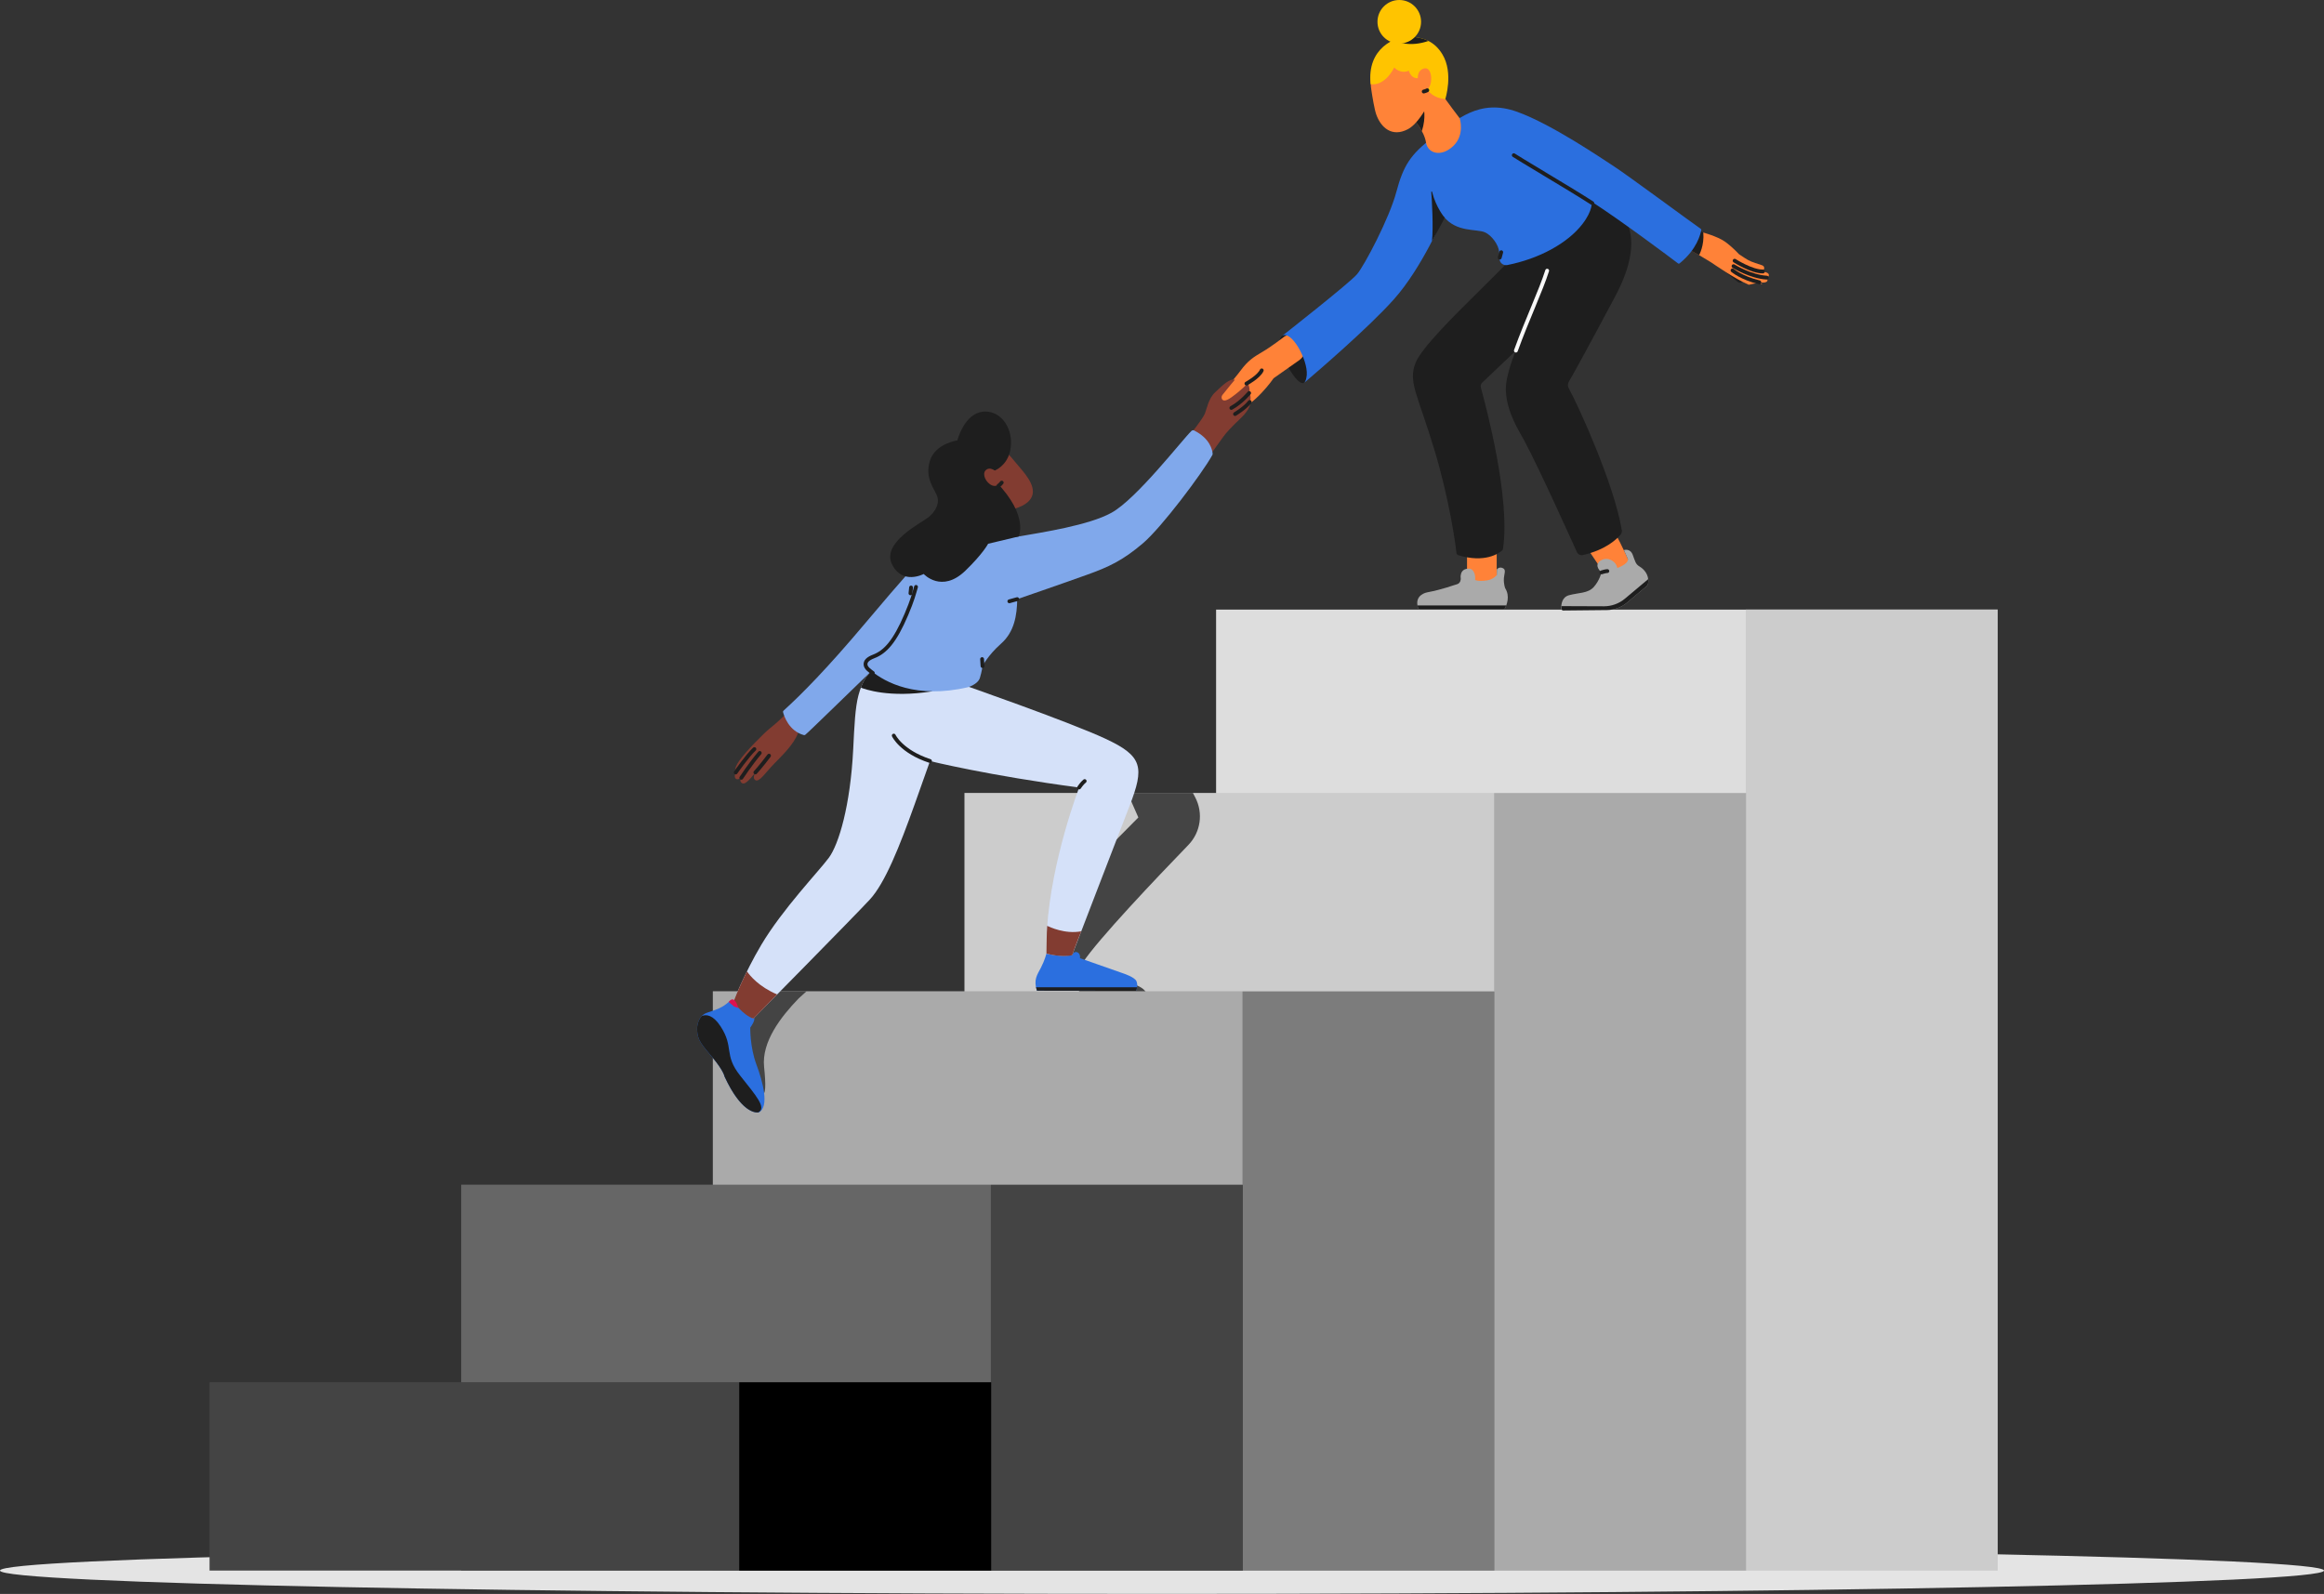 <svg width="449" height="308" viewBox="0 0 449 308" fill="none" xmlns="http://www.w3.org/2000/svg">
<rect x="0" y="0" width="449" height="308" fill="#333333" stroke="none"/>
<g clip-path="url(#clip0_3406_17153)">
<path d="M224.5 307.995C348.488 307.995 449 305.976 449 303.485C449 300.994 348.488 298.974 224.5 298.974C100.512 298.974 0 300.994 0 303.485C0 305.976 100.512 307.995 224.5 307.995Z" fill="#E4E4E4"/>
<path d="M385.962 117.794H234.952V303.485H385.962V117.794Z" fill="#DDDDDD"/>
<path d="M385.961 117.794H337.284V303.485H385.961V117.794Z" fill="#CCCCCC"/>
<path d="M337.344 153.222H186.334V303.485H337.344V153.222Z" fill="#CCCCCC"/>
<path d="M217.847 153.222L219.929 157.961L206.974 171.045C205.796 172.054 204.614 187.39 204.614 187.39L211.522 194.804L221.468 192.612C222.477 188.905 207.253 188.96 209.166 186.043C212.089 181.578 223.463 169.612 229.601 163.266C231.971 160.814 232.505 157.125 230.929 154.098L230.473 153.222H217.847Z" fill="#444444"/>
<path d="M337.344 153.249H288.666V303.485H337.344V153.249Z" fill="#AAAAAA"/>
<path d="M288.73 191.54H137.721V303.489H288.73V191.54Z" fill="#AAAAAA"/>
<path d="M155.831 191.539H148.63L145.685 193.959C145.685 193.959 140.068 200.365 139.899 200.529C139.73 200.693 145.461 209.404 147.091 211.144C148.032 212.148 147.959 209.363 147.625 206.176C147.119 201.314 150.877 196.47 154.274 192.955L155.836 191.535L155.831 191.539Z" fill="#444444"/>
<path d="M288.73 191.594H240.053V303.485H288.73V191.594Z" fill="#7C7C7C"/>
<path d="M240.112 228.922H89.103V303.485H240.112V228.922Z" fill="#666666"/>
<path d="M240.112 228.963H191.435V303.489H240.112V228.963Z" fill="#444444"/>
<path d="M191.495 267.089H40.485V303.485H191.495V267.089Z" fill="#444444"/>
<path d="M191.499 267.107H142.822V303.485H191.499V267.107Z" fill="black"/>
<path d="M283.433 105.617V112.187C283.433 112.187 286.552 113.872 289.164 111.767V105.659C289.164 105.659 286.849 102.878 283.433 105.617Z" fill="#FF8238"/>
<path d="M309.471 110.128L306.548 105.777C306.548 105.777 305.763 103.586 308.457 102.07C308.457 102.07 310.758 100.892 311.996 102.969C313.233 105.047 314.973 109.037 314.973 109.037C314.973 109.037 315.087 110.274 313.174 111.397C311.265 112.52 309.466 110.133 309.466 110.133L309.471 110.128Z" fill="#FF8238"/>
<path d="M332.823 52.119L335.659 54.42C335.659 54.42 336.303 54.9 336.668 54.448" fill="#1E1E1E"/>
<path d="M326.832 48.453C326.832 48.453 329.444 49.969 330.457 50.617C331.467 51.261 335.01 53.79 337.873 55.028C337.873 55.028 339.435 54.617 340.161 54.703C340.485 54.745 340.513 55.197 340.207 54.804C340.115 54.685 339.837 54.544 339.618 54.466C339.618 54.466 341.106 54.859 341.444 54.311C341.513 54.197 341.499 53.85 341.303 53.736C341.106 53.621 341.613 53.653 341.723 53.288C341.832 52.923 341.581 52.658 340.586 52.462C340.586 52.462 340.937 52.001 340.823 51.635C340.7 51.234 340.376 51.27 339.111 50.823C337.846 50.375 337.677 50.261 335.964 49.111C335.964 49.111 334.727 47.736 333.266 46.696C331.805 45.655 328.855 44.869 328.855 44.869" fill="#FF8238"/>
<path d="M334.727 52.247C334.727 52.247 336.467 53.736 339.896 54.548" stroke="#1E1E1E" stroke-width="0.74" stroke-linecap="round" stroke-linejoin="round"/>
<path d="M334.923 51.43C334.923 51.43 338.152 53.452 341.33 53.649" stroke="#1E1E1E" stroke-width="0.74" stroke-linecap="round" stroke-linejoin="round"/>
<path d="M335.134 50.38C335.134 50.38 338.449 52.498 340.595 52.457" stroke="#1E1E1E" stroke-width="0.74" stroke-linecap="round" stroke-linejoin="round"/>
<path d="M328.266 49.298C328.266 49.298 329.307 47.458 329.078 44.901L328.234 44.591L326.097 48.088L328.261 49.298H328.266Z" fill="#1E1E1E"/>
<path d="M281.767 107.293C281.552 107.229 281.401 107.037 281.378 106.814C281.214 104.937 279.917 96.226 277.223 87.242C273.899 76.161 272.004 73.878 273.488 70.112C274.584 67.332 280.566 61.351 286.045 55.959C291.58 50.508 295.822 46.015 295.822 46.015L306.891 36.578L312.845 41.071C312.845 41.071 318.53 45.116 312.087 57.219C306.525 67.665 303.945 72.331 303.091 73.778C302.868 74.152 302.863 74.613 303.073 74.997C304.877 78.279 311.836 93.446 313.343 102.481C313.393 102.778 313.293 103.074 313.101 103.303C312.338 104.198 310.27 106.216 305.845 107.256C305.366 107.371 304.868 107.129 304.658 106.681C304.658 106.681 297.379 90.478 294.562 85.274C293.329 83 291.192 79.795 290.936 75.586C290.758 72.6 292.872 67.751 292.872 67.751L286.397 73.906C286.123 74.152 286.009 74.527 286.105 74.883C287.045 78.343 291.872 96.281 290.374 106.06C290.356 106.193 290.287 106.307 290.192 106.394C289.548 106.946 286.858 108.836 281.771 107.288L281.767 107.293Z" fill="#1E1E1E"/>
<path d="M247.674 64.939C247.674 64.939 246.327 65.98 247.87 69.094C249.715 72.819 251.135 74.221 251.811 74.024C252.903 73.705 253.227 67.697 250.556 64.848C249.501 63.72 247.674 64.935 247.674 64.935V64.939Z" fill="#1E1E1E"/>
<path d="M236.016 75.892C236.016 75.892 238.208 73.591 239.67 71.623C241.131 69.655 242.167 69.011 243.939 67.971C245.711 66.93 248.094 65.076 248.094 65.076C248.094 65.076 249.894 63.702 251.633 65.752C253.373 67.802 251.099 69.541 251.099 69.541L246.058 73.093C246.058 73.093 242.519 78.316 238.345 79.791C234.496 81.151 234.076 77.937 236.012 75.887L236.016 75.892Z" fill="#FF8238"/>
<path d="M247.674 64.939C247.674 64.939 260.652 54.772 262.168 53.005C263.606 51.325 268.419 42.18 269.766 37.122C271.113 32.068 272.465 29.822 276.899 26.507C281.337 23.192 285.749 18.924 293.164 21.622C299.84 24.051 309.21 30.461 311.704 32.068C314.316 33.752 327.079 43.194 328.576 44.207C328.663 44.267 328.709 44.372 328.686 44.477C328.517 45.257 327.882 48.157 324.508 50.887C324.416 50.96 324.284 50.964 324.193 50.891C322.754 49.795 313.288 42.696 307.521 38.975C307.521 38.975 307.813 40.592 305.722 43.299C302.836 47.038 297.315 50.01 291.219 51.215C290.411 51.375 289.648 50.736 289.717 49.914C289.717 49.901 289.717 49.887 289.717 49.878C289.74 49.636 289.666 49.298 289.639 48.736C289.566 47.298 288.146 45.413 286.844 44.874C285.214 44.198 281.397 44.929 278.922 41.843C278.922 41.843 274.78 51.686 269.328 57.808C264.355 63.396 254.053 72.198 252.232 73.751C252.072 73.888 251.971 73.956 251.903 73.993C251.889 74.002 251.843 74.015 251.843 74.015C251.843 74.015 252.364 73.915 252.469 72.449C252.688 69.432 249.414 63.638 247.674 64.935V64.939Z" fill="#2B6FDF"/>
<path d="M279.095 42.043C279.095 42.043 277.456 40.153 276.675 37.058C276.652 36.971 276.515 37.003 276.52 37.094C276.652 38.765 276.949 43.92 276.661 46.559C276.661 46.559 278.798 42.888 279.091 42.043H279.095Z" fill="#1E1E1E"/>
<path d="M307.635 39.258C307.635 39.258 305.005 37.556 299.991 34.561C294.977 31.57 292.466 29.991 292.466 29.991" stroke="#1E1E1E" stroke-width="0.74" stroke-linecap="round" stroke-linejoin="round"/>
<path d="M298.913 52.302C297.676 56.206 295.064 61.684 292.872 67.747" stroke="#F9F9F9" stroke-width="0.74" stroke-miterlimit="10" stroke-linecap="round"/>
<path d="M289.187 110.041C289.187 110.041 289.52 109.544 290.137 109.704C291.105 109.955 290.625 110.754 290.557 111.685C290.475 112.863 290.808 113.666 290.808 113.666C291.803 115.246 291.064 116.967 290.758 117.547C290.689 117.675 290.561 117.752 290.42 117.752H274.351C274.182 117.752 274.036 117.643 273.985 117.483C273.127 114.899 275.73 114.465 275.73 114.465C278.808 113.876 280.661 113.118 281.461 112.908C282.26 112.698 282.219 111.813 282.219 111.813C282.219 111.813 281.84 109.79 283.945 109.877C283.945 109.877 285.123 110.005 284.999 112.068C284.999 112.068 285.561 112.415 287.296 112.151C288.538 111.959 289.173 111.142 289.173 111.142L289.196 110.046L289.187 110.041Z" fill="#AAAAAA"/>
<path d="M302.032 117.958C301.817 117.958 301.639 117.794 301.635 117.579C301.612 116.871 301.731 115.397 303.128 115.018C304.982 114.511 306.781 114.68 307.904 113.447C309.028 112.21 309.42 110.603 309.42 110.603C309.42 110.603 307.79 109.311 309.197 108.357C310.603 107.403 312.288 108.526 312.457 109.763C312.457 109.763 314.626 108.996 314.516 108.042L313.735 106.293C313.735 106.293 314.927 105.887 315.434 107.179C315.941 108.471 315.941 108.978 316.781 109.48C317.558 109.945 318.622 110.986 318.43 112.644C318.398 112.913 318.256 113.16 318.046 113.333L314.311 116.474C313.256 117.364 311.923 117.857 310.539 117.871L302.032 117.958Z" fill="#AAAAAA"/>
<path d="M272.994 22.809C272.994 22.809 275.177 25.352 275.497 27.493C275.816 29.639 278.396 30.433 280.739 28.247C283.081 26.06 282.013 22.855 282.013 22.855C282.013 22.855 279.31 19.312 278.552 18.12C277.798 16.929 275.931 15.938 274.145 17.842C272.36 19.746 272.994 22.805 272.994 22.805V22.809Z" fill="#FF8338"/>
<path d="M275.022 20.741C275.022 20.741 275.588 22.617 274.702 25.338C274.702 25.338 273.839 23.695 272.949 22.887L275.022 20.745V20.741Z" fill="#1E1E1E"/>
<path d="M265.255 12.838C264.789 14.276 264.707 15.815 264.935 17.308C265.168 18.86 265.551 21.161 265.894 22.124C266.793 24.654 268.926 26.562 271.963 24.987C273.775 24.046 275.365 21.344 276.355 19.321C277.41 17.157 277.712 14.687 277.1 12.359C276.62 10.537 275.565 8.766 273.314 8.359C269.287 7.633 266.424 9.245 265.259 12.834L265.255 12.838Z" fill="#FF8338"/>
<path d="M264.812 16.253C264.812 16.253 267.314 16.929 269.378 13.039C269.378 13.039 270.451 14.349 272.2 13.674C272.2 13.674 272.716 15.938 274.981 14.787C274.981 14.787 274.862 18.718 279.232 19.157C279.232 19.157 280.862 14.112 278.675 10.501C277.182 8.031 275.1 7.245 272.442 7.086C269.574 6.917 264.022 9.35 264.816 16.258L264.812 16.253Z" fill="#FFC400"/>
<path d="M273.981 15.609C273.981 15.609 273.534 13.756 275.05 13.249C276.566 12.742 276.904 15.719 276.059 16.956C275.214 18.193 274.091 16.564 273.981 15.609Z" fill="#FF8338"/>
<path d="M275.753 17.436C275.753 17.436 275.488 17.591 275.063 17.687" stroke="#1E1E1E" stroke-width="0.74" stroke-linecap="round" stroke-linejoin="round"/>
<path d="M275.981 7.916C274.944 7.396 273.766 7.163 272.442 7.081C271.561 7.031 270.433 7.223 269.305 7.716C270.04 8.14 272.342 9.149 275.981 7.916Z" fill="#1E1E1E"/>
<path d="M270.342 8.419C272.667 8.419 274.552 6.534 274.552 4.209C274.552 1.885 272.667 0 270.342 0C268.016 0 266.131 1.885 266.131 4.209C266.131 6.534 268.016 8.419 270.342 8.419Z" fill="#FFC400"/>
<path d="M289.753 49.773L290.036 48.736" stroke="#1E1E1E" stroke-width="0.74" stroke-linecap="round" stroke-linejoin="round"/>
<path d="M318.425 112.644C318.457 112.388 318.453 112.146 318.425 111.918L313.927 115.689C312.79 116.639 311.356 117.159 309.872 117.154L301.662 117.122L301.699 117.775C301.772 117.885 301.89 117.963 302.032 117.958L310.539 117.871C311.918 117.858 313.252 117.364 314.311 116.474L318.046 113.333C318.256 113.16 318.398 112.913 318.43 112.644H318.425Z" fill="#1E1E1E"/>
<path d="M290.415 117.752C290.557 117.752 290.689 117.675 290.753 117.547C290.822 117.415 290.918 117.223 291.004 116.985L290.931 116.995H273.908L273.853 117.004C273.88 117.154 273.922 117.314 273.976 117.483C274.031 117.643 274.177 117.752 274.342 117.752H290.411H290.415Z" fill="#1E1E1E"/>
<path d="M309.416 110.603C309.416 110.603 310.174 110.352 310.539 110.352" stroke="#1E1E1E" stroke-width="0.74" stroke-linecap="round" stroke-linejoin="round"/>
<path d="M145.178 196.429C145.178 196.429 146.584 196.26 144.954 198.566C144.954 198.566 144.872 202.3 146.132 205.67C147.397 209.039 148.662 213.842 146.639 214.938C146.639 214.938 143.607 215.864 139.981 208.03C139.981 208.03 139.812 206.934 137.707 204.405C135.602 201.876 134.757 201.091 134.675 198.958C134.671 198.835 134.62 196.374 136.584 195.699C138.552 195.023 139.534 194.772 140.936 193.48C140.936 193.48 141.274 193.087 141.694 193.562" fill="#2B6FDF"/>
<path d="M207.143 184.522C207.143 184.522 207.463 183.792 208.084 183.988C208.39 184.084 208.6 184.367 208.646 184.687C208.664 184.815 208.673 184.97 208.659 185.157L217.171 188.147C217.171 188.147 219.262 188.832 219.573 189.622C219.952 190.59 219.468 191.453 219.468 191.453L200.339 191.43C199.622 189.325 200.403 188.353 201.12 186.965C201.837 185.577 202.175 184.267 202.175 184.267" fill="#2B6FDF"/>
<path d="M229.98 83.922C229.98 83.922 232.34 80.973 232.761 79.964C233.181 78.955 233.446 77.051 234.774 75.796C236.331 74.321 237.587 73.111 238.587 73.367C238.587 73.367 237.213 74.992 236.185 76.303C236.016 76.517 235.957 76.814 236.067 77.065C236.222 77.417 236.665 77.677 237.93 76.764C240.035 75.248 241.09 74.025 241.09 74.025C241.09 74.025 241.551 75.034 241.386 75.878C241.386 75.878 241.807 76.677 241.514 77.65C241.514 77.65 241.893 78.407 240.29 80.22C239.56 81.046 237.642 82.635 236.382 84.347C234.793 86.497 232.87 89.319 232.87 89.319L229.975 83.927L229.98 83.922Z" fill="#823C31"/>
<path d="M241.332 75.947C241.332 75.947 239.884 77.722 237.898 78.827" stroke="#1E1E1E" stroke-width="0.74" stroke-linecap="round" stroke-linejoin="round"/>
<path d="M238.61 80.005C238.61 80.005 240.496 78.9 241.446 77.681" stroke="#1E1E1E" stroke-width="0.74" stroke-linecap="round" stroke-linejoin="round"/>
<path d="M170.681 128.691C170.681 128.691 167.416 128.413 165.85 134.366C165.22 136.754 165.069 140.16 164.841 144.757C164.297 155.66 162.06 163.151 160.124 165.763C158.188 168.374 151.201 175.643 147.091 182.559C143.721 188.234 141.698 193.567 141.698 193.567C141.698 193.567 143.804 195.758 145.548 196.826C145.548 196.826 165.096 177.026 168.046 173.826C170.996 170.625 173.777 163.631 176.727 155.377L179.677 147.063C179.677 147.063 191.024 149.871 208.495 152.176C208.495 152.176 203.152 166.005 202.28 179.514C202.175 181.112 202.399 182.591 202.175 184.276C202.175 184.276 205.038 185.034 207.148 184.527C207.148 184.527 215.536 162.677 218.217 155.769C221.139 148.241 220.801 146.109 213.555 142.739C206.308 139.37 185.494 132.125 185.494 132.125L170.69 128.7L170.681 128.691Z" fill="#D5E1F9"/>
<path d="M180.051 133.59L180.745 131.02L170.681 128.691C170.681 128.691 167.991 128.463 166.32 132.873C167.019 133.156 171.781 134.914 180.047 133.595L180.051 133.59Z" fill="#1E1E1E"/>
<path d="M151.356 138.43C151.356 138.43 150.178 139.607 148.826 140.676C147.479 141.744 144.178 145.127 142.886 146.926C141.593 148.725 142.141 149.272 142.141 149.272C142.141 149.272 141.721 150.094 142.169 150.487C142.507 150.784 143.223 150.295 143.223 150.295C143.223 150.295 142.744 150.943 143.351 151.327C144.045 151.77 145.205 150.149 146.05 149.136C146.05 149.136 145.205 150.295 145.945 150.756C146.68 151.217 147.927 149.259 149.507 147.638C151.087 146.017 153.32 143.89 154.164 141.698C155.009 139.507 153.827 136.348 153.827 136.348L151.361 138.425L151.356 138.43Z" fill="#823C31"/>
<path d="M143.224 150.295C143.224 150.295 145.014 147.579 146.785 145.492" stroke="#1E1E1E" stroke-width="0.74" stroke-linecap="round" stroke-linejoin="round"/>
<path d="M142.141 149.268C142.141 149.268 144.361 146.058 145.749 144.753" stroke="#1E1E1E" stroke-width="0.74" stroke-linecap="round" stroke-linejoin="round"/>
<path d="M145.94 149.263C145.94 149.263 147.077 148.022 148.575 146.022" stroke="#1E1E1E" stroke-width="0.74" stroke-linecap="round" stroke-linejoin="round"/>
<path d="M230.729 83.183C230.55 83.096 230.34 83.128 230.194 83.265C228.423 84.963 219.614 96.391 214.728 99.089C210.349 101.504 201.472 102.851 196.805 103.668C192.143 104.481 184.389 103.189 184.389 103.189L180.362 107.498C177.983 107.174 176.412 109.763 176.412 109.763C176.412 109.763 175.183 110.895 167.147 120.446C159.772 129.212 154.859 134.17 151.393 137.311C151.306 137.389 151.256 137.498 151.288 137.612C151.489 138.384 152.411 141.255 155.311 142.045C155.402 142.068 155.498 142.045 155.571 141.991C156.466 141.26 162.95 134.873 168.366 129.664C170.992 131.81 176.969 135.124 187.001 132.796C187.001 132.796 188.937 132.248 189.321 130.983C189.7 129.719 189.828 128.71 189.828 128.71C189.828 128.71 190.837 126.646 193.408 124.372C195.979 122.099 196.485 118.894 196.527 115.78C196.527 115.78 204.454 113.059 210.011 111.064C214.226 109.548 216.879 108.325 220.797 104.997C224.473 101.874 232.235 91.474 234.167 88.036C234.231 87.922 234.299 87.817 234.286 87.684C234.231 86.995 233.811 84.749 230.729 83.196V83.183Z" fill="#80A8EB"/>
<path d="M195.006 116.191L196.526 115.771" stroke="#1E1E1E" stroke-width="0.74" stroke-linecap="round" stroke-linejoin="round"/>
<path d="M189.823 128.705C189.823 128.705 189.782 127.737 189.741 127.358" stroke="#1E1E1E" stroke-width="0.74" stroke-linecap="round" stroke-linejoin="round"/>
<path d="M176.973 113.411C176.581 114.748 176.298 115.94 175.119 118.72C172.864 124.039 171.005 125.993 168.813 126.838C167.649 127.285 167.188 127.778 167.224 128.427C167.265 129.13 168.151 129.664 168.631 130.043" stroke="#1E1E1E" stroke-width="0.74" stroke-linecap="round" stroke-linejoin="round"/>
<path d="M172.677 142.141C172.677 142.141 174.11 145.232 179.672 147.054" stroke="#1E1E1E" stroke-width="0.74" stroke-linecap="round" stroke-linejoin="round"/>
<path d="M194.755 98.582C194.755 98.582 198.545 98.075 199.39 95.884C200.234 93.692 197.618 91.081 196.526 89.734C196.138 89.259 195.686 88.73 195.266 88.241C193.828 86.579 191.636 85.707 189.467 86.064C187.649 86.365 185.777 87.52 184.983 90.743C183.211 97.906 194.759 98.578 194.759 98.578L194.755 98.582Z" fill="#823C31"/>
<path d="M191.216 91.309C191.216 91.309 194.444 90.606 195.175 87.068C195.905 83.53 194.052 80.215 191.298 79.626C188.545 79.037 186.216 81.001 184.951 85.105C184.951 85.105 180.709 85.694 179.672 89.008C178.631 92.323 180.43 94.286 181.019 95.774C181.608 97.263 180.736 98.865 179.362 99.961C177.987 101.057 170.343 104.818 172.311 108.978C174.279 113.137 178.462 110.913 178.462 110.913C178.462 110.913 181.928 114.712 186.522 110.27C189.946 106.955 190.905 105.074 190.905 105.074L196.805 103.668C196.805 103.668 198.828 99.764 192.508 93.163L191.216 91.309Z" fill="#1E1E1E"/>
<path d="M192.586 91.232C192.586 91.232 191.28 89.949 190.394 90.917C189.723 91.652 190.476 93.304 191.695 93.811C192.558 94.172 193.659 93.382 193.43 92.478C193.335 92.099 193.156 91.761 192.586 91.236V91.232Z" fill="#823C31"/>
<path d="M192.924 93.843C192.924 93.843 193.175 93.715 193.535 93.254" stroke="#1E1E1E" stroke-width="0.74" stroke-linecap="round" stroke-linejoin="round"/>
<path d="M144.306 187.695C142.635 191.078 141.694 193.567 141.694 193.567C141.694 193.567 143.479 196.11 145.557 196.84C145.557 196.84 147.438 194.9 150.146 192.156C146.598 190.663 144.858 188.494 144.31 187.695H144.306Z" fill="#823C31"/>
<path d="M202.317 178.907C202.189 180.518 202.235 182.564 202.171 184.267C202.171 184.267 205.034 185.079 207.143 184.577C207.143 184.577 207.787 182.714 208.897 179.957C205.778 180.555 202.783 179.126 202.317 178.907Z" fill="#823C31"/>
<path d="M208.49 152.167C208.49 152.167 209.052 151.322 209.559 150.93" stroke="#1E1E1E" stroke-width="0.74" stroke-linecap="round" stroke-linejoin="round"/>
<path d="M142.986 207.829C139.785 203.784 141.863 202.383 139.223 198.338C137.753 196.087 136.456 195.977 135.598 196.32C134.639 197.301 134.671 198.853 134.675 198.954C134.757 201.091 135.602 201.876 137.707 204.4C139.812 206.93 139.981 208.025 139.981 208.025C143.155 214.887 145.876 215.029 146.502 214.96C148.178 214.07 146.045 211.696 142.986 207.829Z" fill="#1E1E1E"/>
<path d="M200.152 190.768C200.198 190.978 200.257 191.197 200.335 191.434L219.463 191.457C219.463 191.457 219.614 191.193 219.678 190.791C219.678 190.782 219.678 190.773 219.678 190.768H200.18L200.143 190.777L200.152 190.768Z" fill="#1E1E1E"/>
<path d="M175.905 114.648L176.019 113.525" stroke="#1E1E1E" stroke-width="0.74" stroke-linecap="round" stroke-linejoin="round"/>
<path d="M243.77 71.568C243.204 72.824 240.811 74.125 240.811 74.125" stroke="#1E1E1E" stroke-width="0.74" stroke-linecap="round" stroke-linejoin="round"/>
<path d="M140.79 193.617C140.79 193.617 141.265 192.927 141.694 193.156C142.402 193.535 142.479 194.534 142.703 194.799L141.808 194.484L140.79 193.617Z" fill="#DD1250"/>
</g>
<defs>
<clipPath id="clip0_3406_17153">
<rect width="449" height="308" fill="white"/>
</clipPath>
</defs>
</svg>
